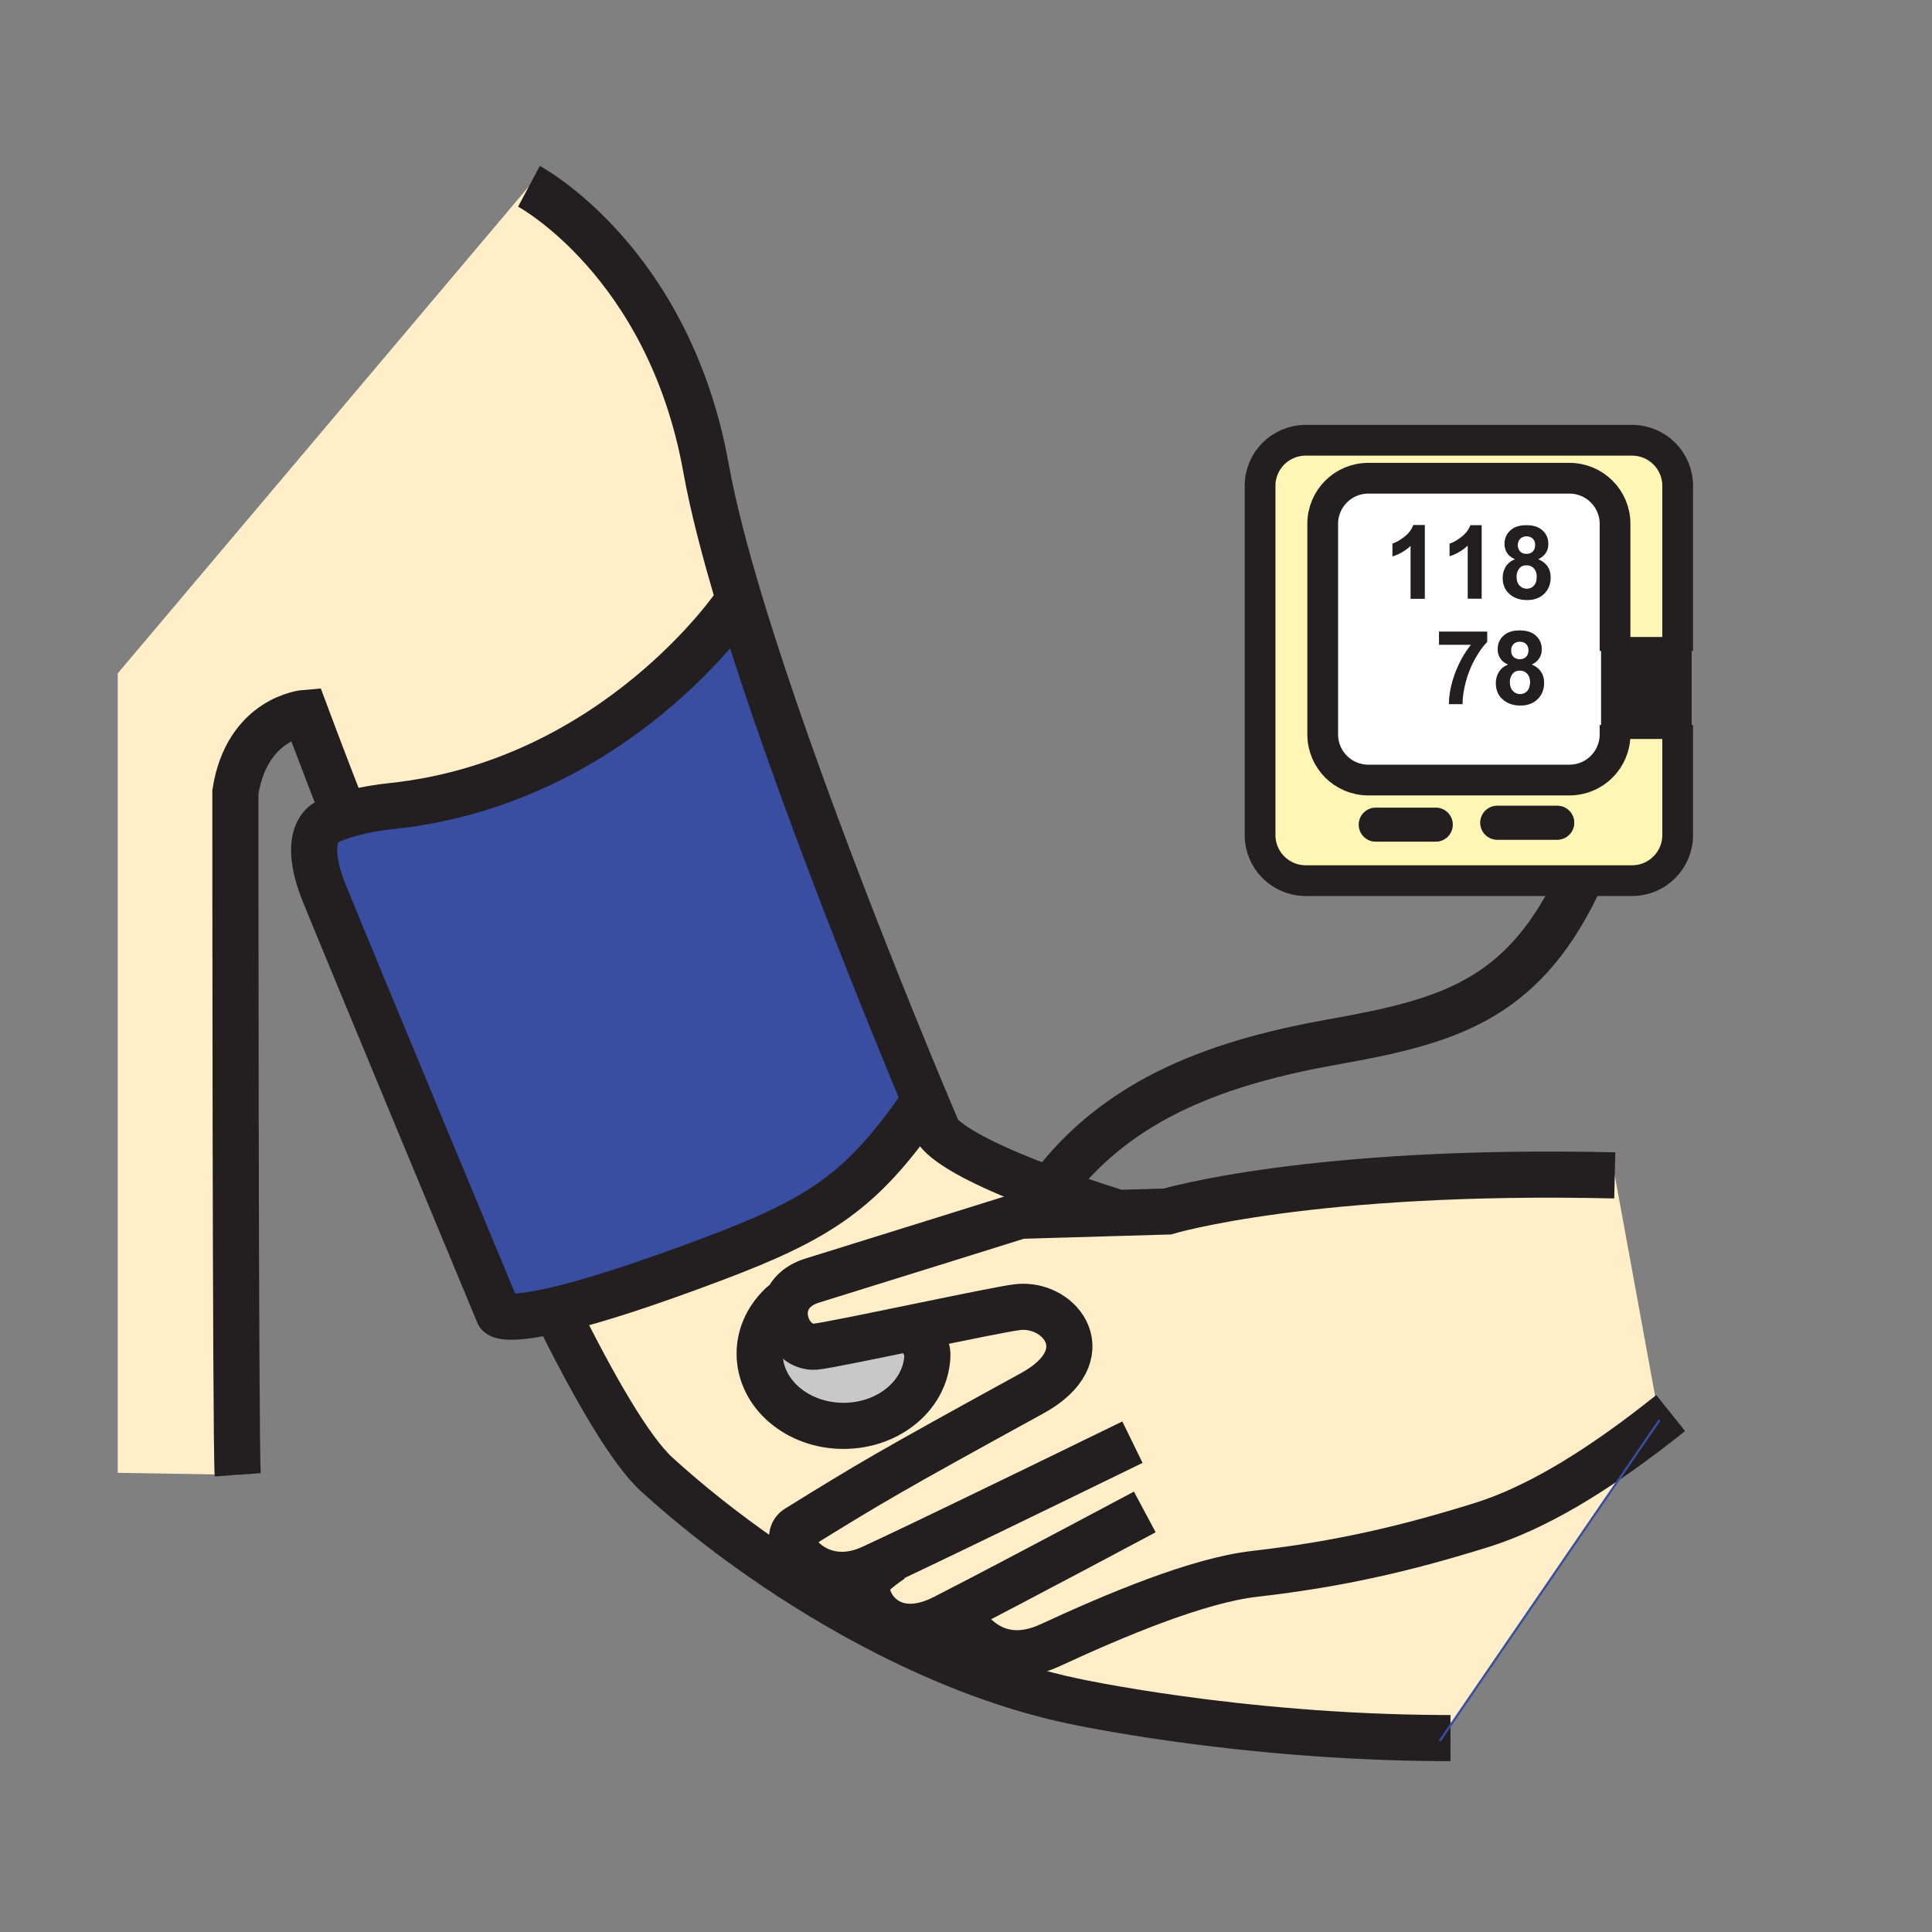 <?xml version="1.0" encoding="iso-8859-1"?>
<!-- Generator: Adobe Illustrator 12.0.1, SVG Export Plug-In . SVG Version: 6.00 Build 51448)  -->
<!DOCTYPE svg PUBLIC "-//W3C//DTD SVG 1.1//EN" "http://www.w3.org/Graphics/SVG/1.1/DTD/svg11.dtd">
<svg  version="1.1" id="Layer_1" xmlns="http://www.w3.org/2000/svg" xmlns:xlink="http://www.w3.org/1999/xlink" width="850.394" height="850.394"
	 viewBox="0 0 850.394 850.394" style="overflow:visible;enable-background:new 0 0 850.394 850.394;" xml:space="preserve">
<rect x="0" y="0" width="850.394" height="850.394" fill="#808080" stroke="none"/>
<g>
	<g id="XMLID_4_">
		<g>
			<path style="fill:#FFFFFF;" d="M672.811,286.256c0,1.228-0.349,2.194-1.054,2.891c-0.706,0.696-1.644,1.044-2.813,1.044
				c-1.16,0-2.088-0.348-2.784-1.035c-0.705-0.686-1.054-1.643-1.054-2.881c0-1.16,0.357-2.088,1.063-2.793
				c0.706-0.706,1.653-1.054,2.833-1.054c1.15,0,2.068,0.348,2.765,1.044C672.462,284.167,672.811,285.096,672.811,286.256z"/>
			<path style="fill:#FFFFFF;" d="M675.759,239.882c0,1.237-0.348,2.194-1.054,2.9c-0.706,0.696-1.644,1.044-2.822,1.044
				c-1.16,0-2.079-0.348-2.775-1.035c-0.705-0.696-1.054-1.653-1.054-2.881c0-1.16,0.358-2.088,1.063-2.793
				c0.696-0.706,1.644-1.063,2.833-1.063c1.15,0,2.068,0.357,2.765,1.054C675.411,237.804,675.759,238.732,675.759,239.882z"/>
			<path style="fill:#FFF5B4;" d="M738.45,319.115v48.452c0,11.079-8.98,20.06-20.059,20.06H574.698
				c-11.079,0-20.06-8.981-20.06-20.06V213.839c0-11.069,8.98-20.05,20.06-20.05h143.693c11.078,0,20.059,8.981,20.059,20.05v72.688
				h-27.57v-55.973c0-11.069-8.98-20.049-20.06-20.049h-88.562c-11.068,0-20.049,8.98-20.049,20.049v92.738
				c0,11.079,8.98,20.049,20.049,20.049h88.562c11.079,0,20.06-8.971,20.06-20.049v-4.176H738.45z M692.918,362.143
				c0-4.128-3.345-7.473-7.463-7.473h-26.43c-2.06,0-3.925,0.832-5.278,2.185c-1.344,1.353-2.186,3.229-2.186,5.288
				c0,4.118,3.346,7.463,7.464,7.463h26.43C689.573,369.606,692.918,366.261,692.918,362.143z M639.439,362.975
				c0-4.128-3.335-7.463-7.463-7.463h-26.421c-2.059,0-3.925,0.831-5.278,2.185c-1.354,1.344-2.194,3.219-2.194,5.278
				c0,4.128,3.354,7.473,7.473,7.473h26.421C636.104,370.447,639.439,367.103,639.439,362.975z"/>
			<path style="fill:#FFFFFF;" d="M676.455,253.803c0,1.74-0.416,3.064-1.247,3.983c-0.841,0.928-1.885,1.382-3.161,1.382
				c-1.306,0-2.388-0.474-3.258-1.431c-0.87-0.958-1.306-2.292-1.306-3.993c0-1.228,0.368-2.359,1.112-3.403
				c0.734-1.044,1.855-1.566,3.364-1.566c1.295,0,2.378,0.464,3.219,1.383C676.029,251.077,676.455,252.295,676.455,253.803z"/>
			<path style="fill:#FFFFFF;" d="M673.507,300.177c0,1.74-0.416,3.064-1.247,3.982c-0.832,0.918-1.886,1.383-3.161,1.383
				c-1.306,0-2.389-0.483-3.258-1.44c-0.87-0.957-1.306-2.282-1.306-3.993c0-1.218,0.367-2.349,1.112-3.393
				c0.734-1.044,1.855-1.566,3.363-1.566c1.306,0,2.379,0.455,3.229,1.373C673.081,297.441,673.507,298.659,673.507,300.177z"/>
			<path style="fill:#C8C8C8;" d="M334.362,595.818c0-8.768,4.137-16.715,10.817-22.476l0.938,0.318
				c-3.006,9,3.829,19.866,12.857,19.083c3.925-0.338,24.265-4.543,44.634-8.729l0.097,0.464c0.619,2.311,4.505,8.875,4.505,11.34
				c0,17.565-16.531,31.796-36.919,31.796C350.893,627.614,334.362,613.384,334.362,595.818z"/>
			<rect x="710.88" y="286.526" style="fill:#231F20;" width="27.57" height="32.588"/>
			<path style="fill:#231F20;" d="M672.047,259.168c1.276,0,2.32-0.455,3.161-1.382c0.831-0.918,1.247-2.243,1.247-3.983
				c0-1.508-0.426-2.727-1.276-3.645c-0.841-0.918-1.924-1.383-3.219-1.383c-1.509,0-2.63,0.522-3.364,1.566
				c-0.744,1.044-1.112,2.175-1.112,3.403c0,1.701,0.436,3.035,1.306,3.993C669.659,258.695,670.741,259.168,672.047,259.168z
				 M677.093,246.137c1.798,0.716,3.161,1.77,4.099,3.152c0.929,1.382,1.393,2.978,1.393,4.785c0,2.987-0.947,5.414-2.842,7.279
				c-1.905,1.866-4.428,2.804-7.579,2.804c-2.939,0-5.375-0.773-7.328-2.32c-2.301-1.817-3.451-4.321-3.451-7.492
				c0-1.75,0.426-3.364,1.295-4.824c0.87-1.46,2.233-2.591,4.1-3.384c-1.605-0.676-2.765-1.604-3.49-2.784
				c-0.725-1.189-1.092-2.485-1.092-3.896c0-2.407,0.841-4.399,2.522-5.965c1.673-1.576,4.061-2.359,7.164-2.359
				c3.064,0,5.442,0.783,7.134,2.359c1.692,1.566,2.543,3.558,2.543,5.965c0,1.499-0.387,2.833-1.17,4.002
				C679.606,244.629,678.514,245.518,677.093,246.137z M674.705,242.782c0.706-0.706,1.054-1.663,1.054-2.9
				c0-1.15-0.348-2.079-1.044-2.774c-0.696-0.696-1.614-1.054-2.765-1.054c-1.189,0-2.137,0.357-2.833,1.063
				c-0.705,0.706-1.063,1.633-1.063,2.793c0,1.228,0.349,2.185,1.054,2.881c0.696,0.687,1.615,1.035,2.775,1.035
				C673.062,243.827,673.999,243.479,674.705,242.782z"/>
			<path style="fill:#FFEEC8;" d="M345.18,573.343c-6.68,5.761-10.817,13.708-10.817,22.476c0,17.565,16.531,31.796,36.928,31.796
				c20.388,0,36.919-14.23,36.919-31.796c0-2.465-3.886-9.029-4.505-11.34l-0.097-0.464c19.982-4.118,40.013-8.236,44.595-8.7
				c18.938-1.895,36.377,21.354,6.158,37.934c-63.591,34.88-71.276,39.491-103.584,59.492c-8.275,5.124,8.198,28.712,32.82,17.43
				c2.339-1.072,5.269-2.436,8.652-4.031l0.165,0.349c-6.11,4.253-9.948,7.569-10.499,9.464
				c-1.624,5.607,2.059,14.704,10.499,18.436l-2.175,4.302c-38.63-19.663-74.167-45.146-101.002-69.536
				c-11.601-10.547-27.465-37.818-44.634-72.523c0.87-0.203,1.779-0.415,2.717-0.647c14.172-3.49,35.488-10.093,67.554-22.205
				c46.151-17.44,64.616-29.746,90.263-66.675l2.503-1.46c2.33,5.568,3.645,8.643,3.645,8.643s-3.896,9.348,50.811,29.407
				c-1.779,2.407-3.509,4.911-5.172,7.512l0.106,3.712l-8.053,0.232c0,0-72.562,22.679-91.384,28.489
				c-6.506,2.011-10.073,5.81-11.475,10.024L345.18,573.343z"/>
			<path style="fill:#FFEEC8;" d="M729.325,626.734l-94.729,138.299c-90.514-0.445-162.805-16.405-162.805-16.405
				c-27.436-5.819-55.209-16.521-81.553-29.939l2.175-4.302c5.607,2.484,13.331,2.591,22.979-2.301
				c1.508-0.764,3.18-1.614,4.969-2.543l1.508,0.474c0,0,12.123,27.224,40.428,14.124c28.306-13.108,64.828-28.537,90.001-31.398
				c37.973-4.321,67.661-11.437,99.998-21.539C675.285,664.011,700.971,648.785,729.325,626.734z"/>
			<path style="fill:#231F20;" d="M652.21,231.133v32.414h-6.197v-23.327c-2.262,2.107-4.93,3.673-8.004,4.688v-5.617
				c1.614-0.532,3.374-1.527,5.269-3.006c1.895-1.469,3.199-3.19,3.905-5.153H652.21z"/>
			<path style="fill:#231F20;" d="M685.455,354.67c4.118,0,7.463,3.345,7.463,7.473c0,4.118-3.345,7.463-7.463,7.463h-26.43
				c-4.118,0-7.464-3.345-7.464-7.463c0-2.059,0.842-3.935,2.186-5.288c1.354-1.354,3.219-2.185,5.278-2.185H685.455z"/>
			<path style="fill:#394EA1;" d="M151.623,358.866c4.728-1.47,11.591-3.104,20.698-4.061
				c98.818-10.402,151.784-89.228,151.784-89.228l1.585-0.483c24.99,82.887,69.043,189.767,81.949,220.547l-2.503,1.46
				c-25.647,36.929-44.111,49.234-90.263,66.675c-32.066,12.112-53.382,18.715-67.554,22.205c-0.938,0.232-1.847,0.444-2.717,0.647
				c-22.979,5.337-25.105,1.76-25.105,1.76s-70.058-168.47-76.922-185.639c-10.257-25.637,1.034-30.761,1.034-30.761
				S146.229,360.529,151.623,358.866z"/>
			<path style="fill:#231F20;" d="M631.977,355.512c4.128,0,7.463,3.335,7.463,7.463s-3.335,7.473-7.463,7.473h-26.421
				c-4.118,0-7.473-3.345-7.473-7.473c0-2.059,0.841-3.935,2.194-5.278c1.354-1.354,3.22-2.185,5.278-2.185H631.977z"/>
			<path style="fill:#FFFFFF;" d="M710.88,323.291c0,11.079-8.98,20.049-20.06,20.049h-88.562c-11.068,0-20.049-8.971-20.049-20.049
				v-92.738c0-11.069,8.98-20.049,20.049-20.049h88.562c11.079,0,20.06,8.98,20.06,20.049v55.973v32.588V323.291z M654.578,282.543
				v-4.495h-21.171v5.742h14.085c-2.91,3.654-5.23,7.811-6.97,12.452c-1.74,4.65-2.669,9.203-2.766,13.679h5.975
				c-0.01-2.852,0.454-6.09,1.401-9.706c0.948-3.625,2.32-7.047,4.119-10.267C651.06,286.739,652.838,284.264,654.578,282.543z
				 M661.771,279.856c-1.682,1.576-2.523,3.567-2.523,5.975c0,1.411,0.367,2.707,1.093,3.886c0.725,1.179,1.895,2.107,3.49,2.784
				c-1.866,0.792-3.229,1.923-4.1,3.383c-0.86,1.469-1.295,3.074-1.295,4.824c0,3.171,1.15,5.675,3.451,7.502
				c1.952,1.537,4.398,2.311,7.327,2.311c3.152,0,5.675-0.928,7.579-2.804c1.896-1.866,2.853-4.292,2.853-7.27
				c0-1.817-0.474-3.413-1.402-4.795c-0.938-1.373-2.301-2.427-4.099-3.151c1.421-0.619,2.514-1.508,3.297-2.678
				c0.782-1.16,1.169-2.494,1.169-3.992c0-2.407-0.841-4.399-2.542-5.975c-1.691-1.566-4.07-2.349-7.135-2.349
				C665.841,277.507,663.452,278.29,661.771,279.856z M679.742,261.353c1.895-1.866,2.842-4.292,2.842-7.279
				c0-1.808-0.464-3.403-1.393-4.785c-0.938-1.382-2.301-2.436-4.099-3.152c1.421-0.619,2.514-1.508,3.297-2.678
				c0.783-1.169,1.17-2.503,1.17-4.002c0-2.407-0.851-4.399-2.543-5.965c-1.691-1.576-4.069-2.359-7.134-2.359
				c-3.104,0-5.491,0.783-7.164,2.359c-1.682,1.566-2.522,3.558-2.522,5.965c0,1.411,0.367,2.707,1.092,3.896
				c0.726,1.179,1.885,2.107,3.49,2.784c-1.866,0.793-3.229,1.924-4.1,3.384c-0.869,1.459-1.295,3.074-1.295,4.824
				c0,3.171,1.15,5.675,3.451,7.492c1.953,1.547,4.389,2.32,7.328,2.32C675.314,264.157,677.837,263.219,679.742,261.353z
				 M652.21,263.547v-32.414h-5.027c-0.706,1.962-2.011,3.684-3.905,5.153c-1.895,1.479-3.654,2.475-5.269,3.006v5.617
				c3.074-1.015,5.742-2.581,8.004-4.688v23.327H652.21z M627.113,263.547v-32.414h-5.026c-0.706,1.962-2.001,3.684-3.896,5.153
				c-1.895,1.479-3.654,2.475-5.269,3.006v5.617c3.074-1.015,5.742-2.581,8.005-4.688v23.327H627.113z"/>
			<path style="fill:#231F20;" d="M654.578,282.543c-1.74,1.721-3.519,4.196-5.326,7.405c-1.799,3.219-3.171,6.641-4.119,10.267
				c-0.947,3.615-1.411,6.854-1.401,9.706h-5.975c0.097-4.476,1.025-9.029,2.766-13.679c1.739-4.641,4.06-8.797,6.97-12.452h-14.085
				v-5.742h21.171V282.543z"/>
			<path style="fill:#FFEEC8;" d="M325.69,265.094l-1.585,0.483c0,0-52.966,78.826-151.784,89.228
				c-9.106,0.957-15.97,2.591-20.698,4.061c-10.644-27.358-17.246-45.088-17.246-45.088s-25.647,2.059-30.771,34.879
				c0,0,0,286.139,1.024,300.495l-52.812-0.87V296.396L232.828,81.998c0,0,61.542,32.82,77.946,124.098
				C313.781,222.829,319.068,243.121,325.69,265.094z"/>
			<path style="fill:#231F20;" d="M669.099,305.542c1.275,0,2.329-0.464,3.161-1.383c0.831-0.918,1.247-2.243,1.247-3.982
				c0-1.518-0.426-2.736-1.267-3.654c-0.851-0.918-1.924-1.373-3.229-1.373c-1.508,0-2.629,0.522-3.363,1.566
				c-0.745,1.044-1.112,2.175-1.112,3.393c0,1.711,0.436,3.036,1.306,3.993C666.71,305.059,667.793,305.542,669.099,305.542z
				 M671.757,289.146c0.705-0.696,1.054-1.663,1.054-2.891c0-1.16-0.349-2.088-1.044-2.784c-0.696-0.696-1.614-1.044-2.765-1.044
				c-1.18,0-2.127,0.348-2.833,1.054c-0.706,0.706-1.063,1.634-1.063,2.793c0,1.238,0.349,2.195,1.054,2.881
				c0.696,0.687,1.624,1.035,2.784,1.035C670.113,290.19,671.051,289.842,671.757,289.146z M677.441,289.823
				c-0.783,1.17-1.876,2.06-3.297,2.678c1.798,0.725,3.161,1.779,4.099,3.151c0.929,1.382,1.402,2.978,1.402,4.795
				c0,2.978-0.957,5.404-2.853,7.27c-1.904,1.875-4.427,2.804-7.579,2.804c-2.929,0-5.375-0.773-7.327-2.311
				c-2.301-1.827-3.451-4.331-3.451-7.502c0-1.75,0.435-3.354,1.295-4.824c0.87-1.46,2.233-2.591,4.1-3.383
				c-1.596-0.677-2.766-1.605-3.49-2.784c-0.726-1.18-1.093-2.475-1.093-3.886c0-2.407,0.842-4.399,2.523-5.975
				c1.682-1.566,4.07-2.349,7.163-2.349c3.064,0,5.443,0.783,7.135,2.349c1.701,1.576,2.542,3.567,2.542,5.975
				C678.61,287.329,678.224,288.663,677.441,289.823z"/>
			<path style="fill:#FFEEC8;" d="M420.361,709.543c-1.789,0.929-3.461,1.779-4.969,2.543c-9.648,4.892-17.372,4.785-22.979,2.301
				c-8.439-3.731-12.123-12.828-10.499-18.436c0.551-1.895,4.389-5.211,10.499-9.464l-0.165-0.349
				c-3.383,1.596-6.313,2.959-8.652,4.031c-24.623,11.282-41.095-12.306-32.82-17.43c32.308-20.001,39.993-24.612,103.584-59.492
				c30.219-16.579,12.779-39.828-6.158-37.934c-4.582,0.464-24.613,4.582-44.595,8.7c-20.369,4.187-40.709,8.392-44.634,8.729
				c-9.029,0.783-15.864-10.083-12.857-19.083c1.402-4.215,4.969-8.014,11.475-10.024c18.822-5.811,91.384-28.489,91.384-28.489
				l8.053-0.232l33.245-0.977l23.568-0.686c0,0,63.069-18.968,196.911-15.894l19.702,107.722l-1.131,1.653
				c-28.354,22.051-54.04,37.276-77.028,44.469c-32.337,10.103-62.025,17.218-99.998,21.539
				c-25.173,2.861-61.695,18.29-90.001,31.398c-28.306,13.1-40.428-14.124-40.428-14.124L420.361,709.543z"/>
			<path style="fill:#231F20;" d="M627.113,231.133v32.414h-6.187v-23.327c-2.263,2.107-4.931,3.673-8.005,4.688v-5.617
				c1.614-0.532,3.374-1.527,5.269-3.006c1.896-1.469,3.19-3.19,3.896-5.153H627.113z"/>
		</g>
		<g>
			<path style="fill:none;stroke:#231F20;stroke-width:20.301;" d="M232.828,81.998c0,0,61.542,32.82,77.946,124.098
				c3.007,16.734,8.294,37.025,14.917,58.999c24.99,82.887,69.043,189.767,81.949,220.547c2.33,5.568,3.645,8.643,3.645,8.643
				s-3.896,9.348,50.811,29.407c8.043,2.958,17.372,6.139,28.16,9.562"/>
			<path style="fill:none;stroke:#231F20;stroke-width:20.301;" d="M151.729,359.137c-0.039-0.087-0.068-0.184-0.106-0.271
				c-10.644-27.358-17.246-45.088-17.246-45.088s-25.647,2.059-30.771,34.879c0,0,0,286.139,1.024,300.495"/>
			<path style="fill:none;stroke:#231F20;stroke-width:20.301;" d="M241.267,569.833c1.112,2.291,2.224,4.563,3.335,6.796
				c17.169,34.705,33.033,61.977,44.634,72.523c26.836,24.391,62.373,49.873,101.002,69.536
				c26.343,13.418,54.117,24.12,81.553,29.939c0,0,72.291,15.96,162.805,16.405c1.276,0.01,2.572,0.01,3.857,0.01"/>
			<path style="fill:none;stroke:#231F20;stroke-width:20.301;" d="M247.319,575.981c14.172-3.49,35.488-10.093,67.554-22.205
				c46.151-17.44,64.616-29.746,90.263-66.675"/>
			<path style="fill:none;stroke:#231F20;stroke-width:20.301;" d="M324.105,265.578c0,0-52.966,78.826-151.784,89.228
				c-9.106,0.957-15.97,2.591-20.698,4.061c-5.394,1.663-8.014,3.123-8.014,3.123s-11.291,5.124-1.034,30.761
				c6.864,17.169,76.922,185.639,76.922,185.639s2.127,3.577,25.105-1.76c0.87-0.203,1.779-0.415,2.717-0.647"/>
			<path style="fill:none;stroke:#231F20;stroke-width:20.301;" d="M498.463,634.787c0,0-73.935,36.126-106.214,51.352
				c-3.383,1.596-6.313,2.959-8.652,4.031c-24.623,11.282-41.095-12.306-32.82-17.43c32.308-20.001,39.993-24.612,103.584-59.492
				c30.219-16.579,12.779-39.828-6.158-37.934c-4.582,0.464-24.613,4.582-44.595,8.7c-20.369,4.187-40.709,8.392-44.634,8.729
				c-9.029,0.783-15.864-10.083-12.857-19.083c1.402-4.215,4.969-8.014,11.475-10.024c18.822-5.811,91.384-28.489,91.384-28.489
				l8.053-0.232l33.245-0.977l23.568-0.686c0,0,63.069-18.968,196.911-15.894"/>
			<path style="fill:none;stroke:#231F20;stroke-width:20.301;" d="M392.414,686.487c-6.11,4.253-9.948,7.569-10.499,9.464
				c-1.624,5.607,2.059,14.704,10.499,18.436c5.607,2.484,13.331,2.591,22.979-2.301c1.508-0.764,3.18-1.614,4.969-2.543
				c26.981-13.862,83.534-44.043,83.534-44.043"/>
			<path style="fill:none;stroke:#231F20;stroke-width:20.301;" d="M421.87,710.017c0,0,12.123,27.224,40.428,14.124
				c28.306-13.108,64.828-28.537,90.001-31.398c37.973-4.321,67.661-11.437,99.998-21.539c22.988-7.192,48.674-22.418,77.028-44.469
				c2.001-1.557,4.012-3.142,6.042-4.766"/>
			<path style="fill:none;stroke:#231F20;stroke-width:20.301;" d="M403.705,584.479c0.619,2.311,4.505,8.875,4.505,11.34
				c0,17.565-16.531,31.796-36.919,31.796c-20.397,0-36.928-14.23-36.928-31.796c0-8.768,4.137-16.715,10.817-22.476"/>
			<path style="fill:none;stroke:#231F20;stroke-width:20.301;" d="M456.923,531.203c1.663-2.601,3.393-5.104,5.172-7.512
				c30.384-41.278,76.564-56.495,124.91-65.128c49.718-8.874,82.345-17.913,106.996-68.56"/>
			<path style="fill:none;stroke:#231F20;stroke-width:13.534;" d="M738.45,319.115v48.452c0,11.079-8.98,20.06-20.059,20.06
				H574.698c-11.079,0-20.06-8.981-20.06-20.06V213.839c0-11.069,8.98-20.05,20.06-20.05h143.693
				c11.078,0,20.059,8.981,20.059,20.05v72.688"/>
			<path style="fill:none;stroke:#231F20;stroke-width:13.534;" d="M710.88,319.115v4.176c0,11.079-8.98,20.049-20.06,20.049
				h-88.562c-11.068,0-20.049-8.971-20.049-20.049v-92.738c0-11.069,8.98-20.049,20.049-20.049h88.562
				c11.079,0,20.06,8.98,20.06,20.049v55.973"/>
			<rect x="710.88" y="286.526" style="fill:none;stroke:#231F20;stroke-width:12.307;" width="27.57" height="32.588"/>
			<polyline style="fill:none;stroke:#394EA1;stroke-width:0.967;" points="633.784,766.222 634.596,765.033 729.325,626.734 
				730.456,625.081 			"/>
		</g>
	</g>
</g>
<rect style="fill:none;" width="850.394" height="850.394"/>
</svg>
